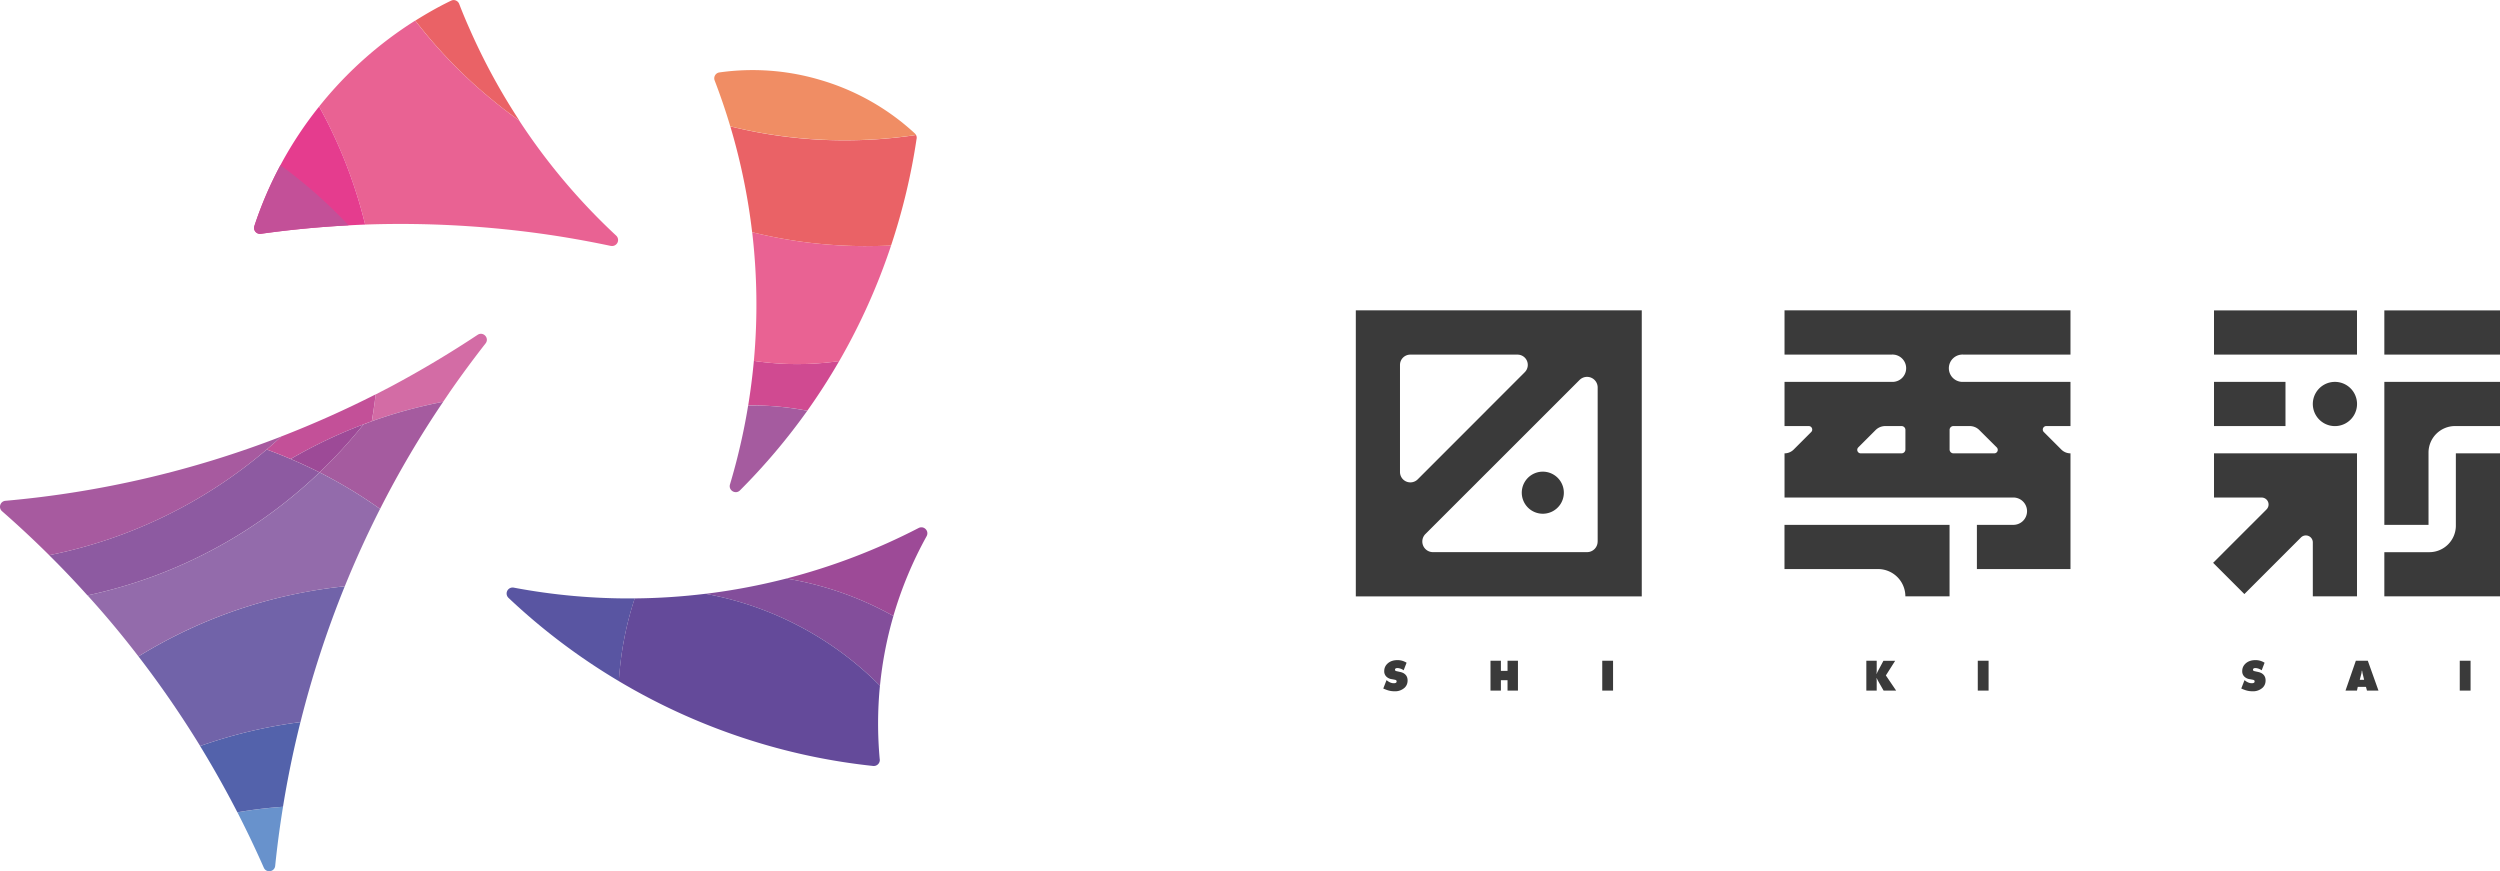 <svg xmlns="http://www.w3.org/2000/svg" id="_イヤー_2" viewBox="0 0 621.86 216.71"><defs><style>.cls-3{fill:#e96293}.cls-6{fill:#9d4a97}.cls-9{fill:#c35098}.cls-12{fill:#a55b9f}.cls-16{fill:#3a3a3a}</style></defs><g id="_イヤー_1-2"><path d="M70.4 200.68q-1.2 7.34-1.95 14.7c-.16 1.52-2.22 1.83-2.83.45a267 267 0 0 0-6.56-13.76q5.6-.98 11.34-1.38Z" style="fill:#6892cc"/><path d="M74.73 179.62q-.93 3.73-1.76 7.49-1.48 6.8-2.58 13.57-5.76.4-11.34 1.38a264 264 0 0 0-9.27-16.49 121 121 0 0 1 24.95-5.95" style="fill:#5362ab"/><path d="M208.74 89.82a156 156 0 0 1-7.93 12.35q-1.44-.28-2.89-.5a74 74 0 0 0-10.96-.83h-.85q.9-5.55 1.41-11.08a73 73 0 0 0 21.23.05Z" style="fill:#d04a91"/><path d="M215.49 61.21q3.1 0 6.17-.16a156 156 0 0 1-12.91 28.77 73 73 0 0 1-21.23-.05c.98-10.79.81-21.51-.42-32.01 9.09 2.26 18.6 3.46 28.39 3.46Z" class="cls-3"/><path d="M200.81 102.17a156 156 0 0 1-16.75 19.81c-1.09 1.09-2.92 0-2.48-1.49l.39-1.33q1.22-4.2 2.18-8.41l.4-1.77q.89-4.06 1.55-8.13h.85a72 72 0 0 1 13.85 1.33Z" class="cls-12"/><path d="M157.89 148.86a81 81 0 0 0-3.94 20.58 156 156 0 0 1-27.47-20.73 1.49 1.49 0 0 1 1.31-2.54 154 154 0 0 0 30.11 2.68Z" style="fill:#5955a2"/><path d="M151.98 61.18q-6.8-1.44-13.64-2.51a255 255 0 0 0-35.09-2.94q-6.24-.09-12.42.13A120 120 0 0 0 79.38 26.5a96 96 0 0 1 23.91-21.38 119 119 0 0 0 13.96 15.23l.64.59q.34.29.68.61l.27.23.27.25q.73.61 1.45 1.25l.41.34.77.65.79.64 1.02.84.34.27q.36.27.68.54.3.21.57.45l1.52 1.15q.38.3.77.57l.32.23.75.54.14.11.48.34a155 155 0 0 0 24.16 28.67 1.49 1.49 0 0 1-1.33 2.54Z" class="cls-3"/><path d="M90.83 55.86q-2.07.08-4.14.2-11 .58-21.79 2.1a1.48 1.48 0 0 1-1.63-1.92A95 95 0 0 1 79.38 26.5a119 119 0 0 1 11.45 29.36" style="fill:#e53c8e"/><path d="M86.69 56.05q-11 .58-21.79 2.1a1.48 1.48 0 0 1-1.63-1.92 95 95 0 0 1 6.49-15.13A120 120 0 0 1 86.7 56.05Z" class="cls-9"/><path d="M85.76 145.84a254 254 0 0 0-11.02 33.78 121 121 0 0 0-24.95 5.95 255 255 0 0 0-15.35-22.29 121.6 121.6 0 0 1 51.32-17.44" style="fill:#7163a9"/><path d="M120.77 85.44q-4.52 5.78-8.73 11.83l-1.81 2.67a119 119 0 0 0-17.74 4.84q.21-1.21.39-2.42 0-.06.02-.11l.11-.81.2-1.36.11-.91.13-1.06 3.76-1.95a265 265 0 0 0 21.59-12.87c1.4-.93 3.03.82 1.97 2.15" style="fill:#d36ca5"/><path d="M110.24 99.94a247 247 0 0 0-15.7 26.65q-3.15-2.22-6.45-4.27-4.2-2.57-8.6-4.82 5.86-5.6 10.95-11.95l1.02-.39 1.04-.38a121 121 0 0 1 17.74-4.84" class="cls-12"/><path d="M94.54 126.59a254 254 0 0 0-8.78 19.25q-4.7.48-9.28 1.33a121 121 0 0 0-42.04 16.11 234 234 0 0 0-12.67-15.18 121 121 0 0 0 16.85-4.91 120 120 0 0 0 40.88-25.68q4.41 2.25 8.6 4.82 3.3 2.04 6.45 4.27Z" style="fill:#936bab"/><path d="M79.48 117.51a120 120 0 0 1-40.88 25.68 121 121 0 0 1-16.85 4.91 230 230 0 0 0-9.52-10 119.6 119.6 0 0 0 54.11-26.29q3.02 1.1 5.97 2.37 3.65 1.56 7.17 3.33" style="fill:#8d5aa1"/><path d="M93.44 98.11q-.05.53-.13 1.06l-.11.91-.2 1.36-.11.81q-.02.05-.02.11l-.39 2.42-1.04.38-1.02.39a120 120 0 0 0-18.12 8.62q-2.95-1.26-5.97-2.37a79 79 0 0 0 3.62-3.23h.02q12-4.66 23.46-10.47Z" class="cls-9"/><path d="M69.97 108.58a119.4 119.4 0 0 1-57.73 29.52A253 253 0 0 0 .52 127.17c-1-.86-.47-2.49.84-2.6a251 251 0 0 0 68.61-15.99" style="fill:#a75a9f"/><path d="M90.43 105.55a120 120 0 0 1-10.95 11.95 126 126 0 0 0-7.17-3.33 120 120 0 0 1 18.12-8.62" class="cls-6"/><path d="m129.14 29.96-.48-.34-.14-.11-.75-.54-.32-.23q-.38-.3-.77-.57l-1.52-1.15-.57-.45-.68-.54-.34-.27-1.02-.84-.79-.64-.77-.65-.41-.34-1.45-1.25-.27-.25-.27-.23q-.34-.32-.68-.61l-.64-.59a121 121 0 0 1-13.96-15.23 111 111 0 0 1 3.89-2.33 82 82 0 0 1 5-2.63l.32-.13.07.13-.04-.13a1.5 1.5 0 0 1 1.67.93q1.26 3.27 2.69 6.45a156 156 0 0 0 12.26 22.54ZM228 34.49a157 157 0 0 1-6.35 26.57q-3.06.16-6.17.16c-9.79 0-19.3-1.2-28.39-3.46q-.38-3.24-.89-6.43a156 156 0 0 0-4.54-19.9 117 117 0 0 0 28.49 3.48q9.03 0 17.71-1.33.22.43.15.91Z" style="fill:#ea6266"/><path d="M227.85 33.57a119 119 0 0 1-46.2-2.15 156 156 0 0 0-3.88-11.39 1.48 1.48 0 0 1 1.15-2.01 59 59 0 0 1 24.83 1.78 59 59 0 0 1 23.78 13.36q.2.18.32.42Z" style="fill:#f08d64"/><path d="m230.49 133.38-.03.05a97 97 0 0 0-8.24 19.8 82 82 0 0 0-26.63-9.32 157 157 0 0 0 32.91-12.57c1.32-.68 2.7.75 1.98 2.05Z" class="cls-6"/><path d="M222.23 153.22a96 96 0 0 0-3.34 17.35 82 82 0 0 0-43.4-22.86q10.18-1.25 20.11-3.8a82 82 0 0 1 26.63 9.32Z" style="fill:#834e9b"/><path d="M218.84 188.89a1.5 1.5 0 0 1-1.63 1.64 154 154 0 0 1-29.5-6.07 156 156 0 0 1-33.78-15.03 82 82 0 0 1 3.94-20.58q8.86-.08 17.61-1.15a82 82 0 0 1 43.4 22.86 97 97 0 0 0-.05 18.33Z" style="fill:#644a9a"/><path d="M550.72 77.21h35.57V88.2h-35.57zm0 35.56v10.99h11.84a1.73 1.73 0 0 1 1.22 2.96L550.5 140l7.77 7.77 14.07-14.07a1.73 1.73 0 0 1 2.96 1.22v13.41h10.99v-35.57zm53.53 24.58h-11.16v10.99h28.78v-35.57h-10.99v17.96a6.6 6.6 0 0 1-6.62 6.62Zm-53.53-42.36h17.78v10.99h-17.78zm30.08 0a5.5 5.5 0 1 0 0 11 5.5 5.5 0 1 0 0-11m12.29-17.78h28.78V88.2h-28.78z" class="cls-16"/><path d="M593.09 94.99v35.57h10.99V112.6a6.6 6.6 0 0 1 6.62-6.62h11.16V94.99zM488.35 88.2h26.67v-11h-71.13v11h26.67a3.4 3.4 0 1 1 0 6.79h-26.67v10.99h6.02c.77 0 1.17.93.61 1.49l-4.37 4.37c-.59.59-1.42.93-2.26.93v10.99h56.74a3.4 3.4 0 1 1 0 6.79h-8.89v11h23.28v-28.78c-.84 0-1.67-.34-2.26-.93l-4.37-4.37a.87.87 0 0 1 .61-1.49h6.02V94.99h-26.67a3.4 3.4 0 1 1 0-6.79m-14.39 23.6c0 .54-.43.97-.97.97h-10.14a.87.87 0 0 1-.61-1.49l4.3-4.3c.64-.64 1.51-1 2.42-1h4.03c.54 0 .97.43.97.95zm11.94-5.82h4.05c.9 0 1.77.36 2.4 1l4.32 4.3a.87.87 0 0 1-.61 1.49H485.9a.96.96 0 0 1-.95-.97v-4.87c0-.52.43-.95.95-.95" class="cls-16"/><path d="M443.88 141.55h23.28a6.8 6.8 0 0 1 6.79 6.79h10.99v-17.78h-41.06zM337.25 77.2v71.15h71.13V77.2zm10.99 40.22V90.77a2.56 2.56 0 0 1 2.56-2.56h26.67a2.56 2.56 0 0 1 1.81 4.37l-26.65 26.67a2.58 2.58 0 0 1-4.39-1.83m49.16 17.29a2.63 2.63 0 0 1-2.63 2.63h-38.33a2.64 2.64 0 0 1-1.88-4.5l38.35-38.33a2.64 2.64 0 0 1 4.5 1.86v38.33Z" class="cls-16"/><path d="M384.19 117.34a5.23 5.23 0 1 0-.85 10.43 5.23 5.23 0 0 0 .85-10.43m-35.04 49.39a3 3 0 0 0-1.51-.56c-.14 0-.37.02-.51.13a.3.3 0 0 0-.13.27c0 .16.02.3.43.39l.86.19c.66.14 1.05.41 1.27.63.47.46.57 1.02.57 1.47 0 .63-.17 1.22-.67 1.75a3.5 3.5 0 0 1-2.61.95c-1.14 0-1.89-.32-2.53-.58l-.24-.1.81-2.09.29.22c.28.21.85.55 1.5.55.37 0 .52-.09.58-.13.12-.1.14-.22.14-.33q.01-.12-.09-.26c-.09-.09-.23-.12-.51-.18l-.66-.12a2.3 2.3 0 0 1-1.29-.63 1.8 1.8 0 0 1-.53-1.37q0-1.04.72-1.77c.57-.58 1.4-.96 2.58-.96.59 0 1.36.1 2.26.65zm21.6 5.05v-7.42h2.59v2.51h1.65v-2.51h2.59v7.42h-2.59v-2.58h-1.65v2.58zm27.8 0v-7.42h2.69v7.42zm65.69 0v-7.42h2.58v2.3c0 .33-.01.6-.06.94h.06c.16-.42.26-.59.39-.83l1.28-2.4h2.92l-2.31 3.64 2.56 3.78h-3.12l-1.36-2.38-.36-.71h-.06c.04.26.06.46.06.7v2.39zm27.72 0v-7.42h2.69v7.42zm70.61-5.05a3 3 0 0 0-1.51-.56c-.14 0-.37.02-.51.13a.3.3 0 0 0-.13.27c0 .16.02.3.43.39l.86.19c.66.14 1.05.41 1.27.63.47.46.57 1.02.57 1.47 0 .63-.17 1.22-.67 1.75a3.5 3.5 0 0 1-2.61.95c-1.14 0-1.89-.32-2.53-.58l-.24-.1.81-2.09.29.22c.28.21.85.55 1.5.55.37 0 .52-.09.58-.13.12-.1.14-.22.14-.33q.01-.12-.09-.26c-.09-.09-.23-.12-.51-.18l-.66-.12a2.3 2.3 0 0 1-1.29-.63 1.8 1.8 0 0 1-.53-1.37q0-1.04.72-1.77c.57-.58 1.4-.96 2.58-.96.59 0 1.36.1 2.26.65l-.72 1.89Zm23.91 4.13-.2.92h-2.85l2.57-7.42h2.98l2.65 7.42h-2.86l-.25-.92zm1.09-4.02h-.1q-.02.45-.12.83l-.37 1.42h1.08l-.34-1.42q-.1-.44-.15-.83m24.28 4.94v-7.42h2.69v7.42z" class="cls-16"/></g></svg>
